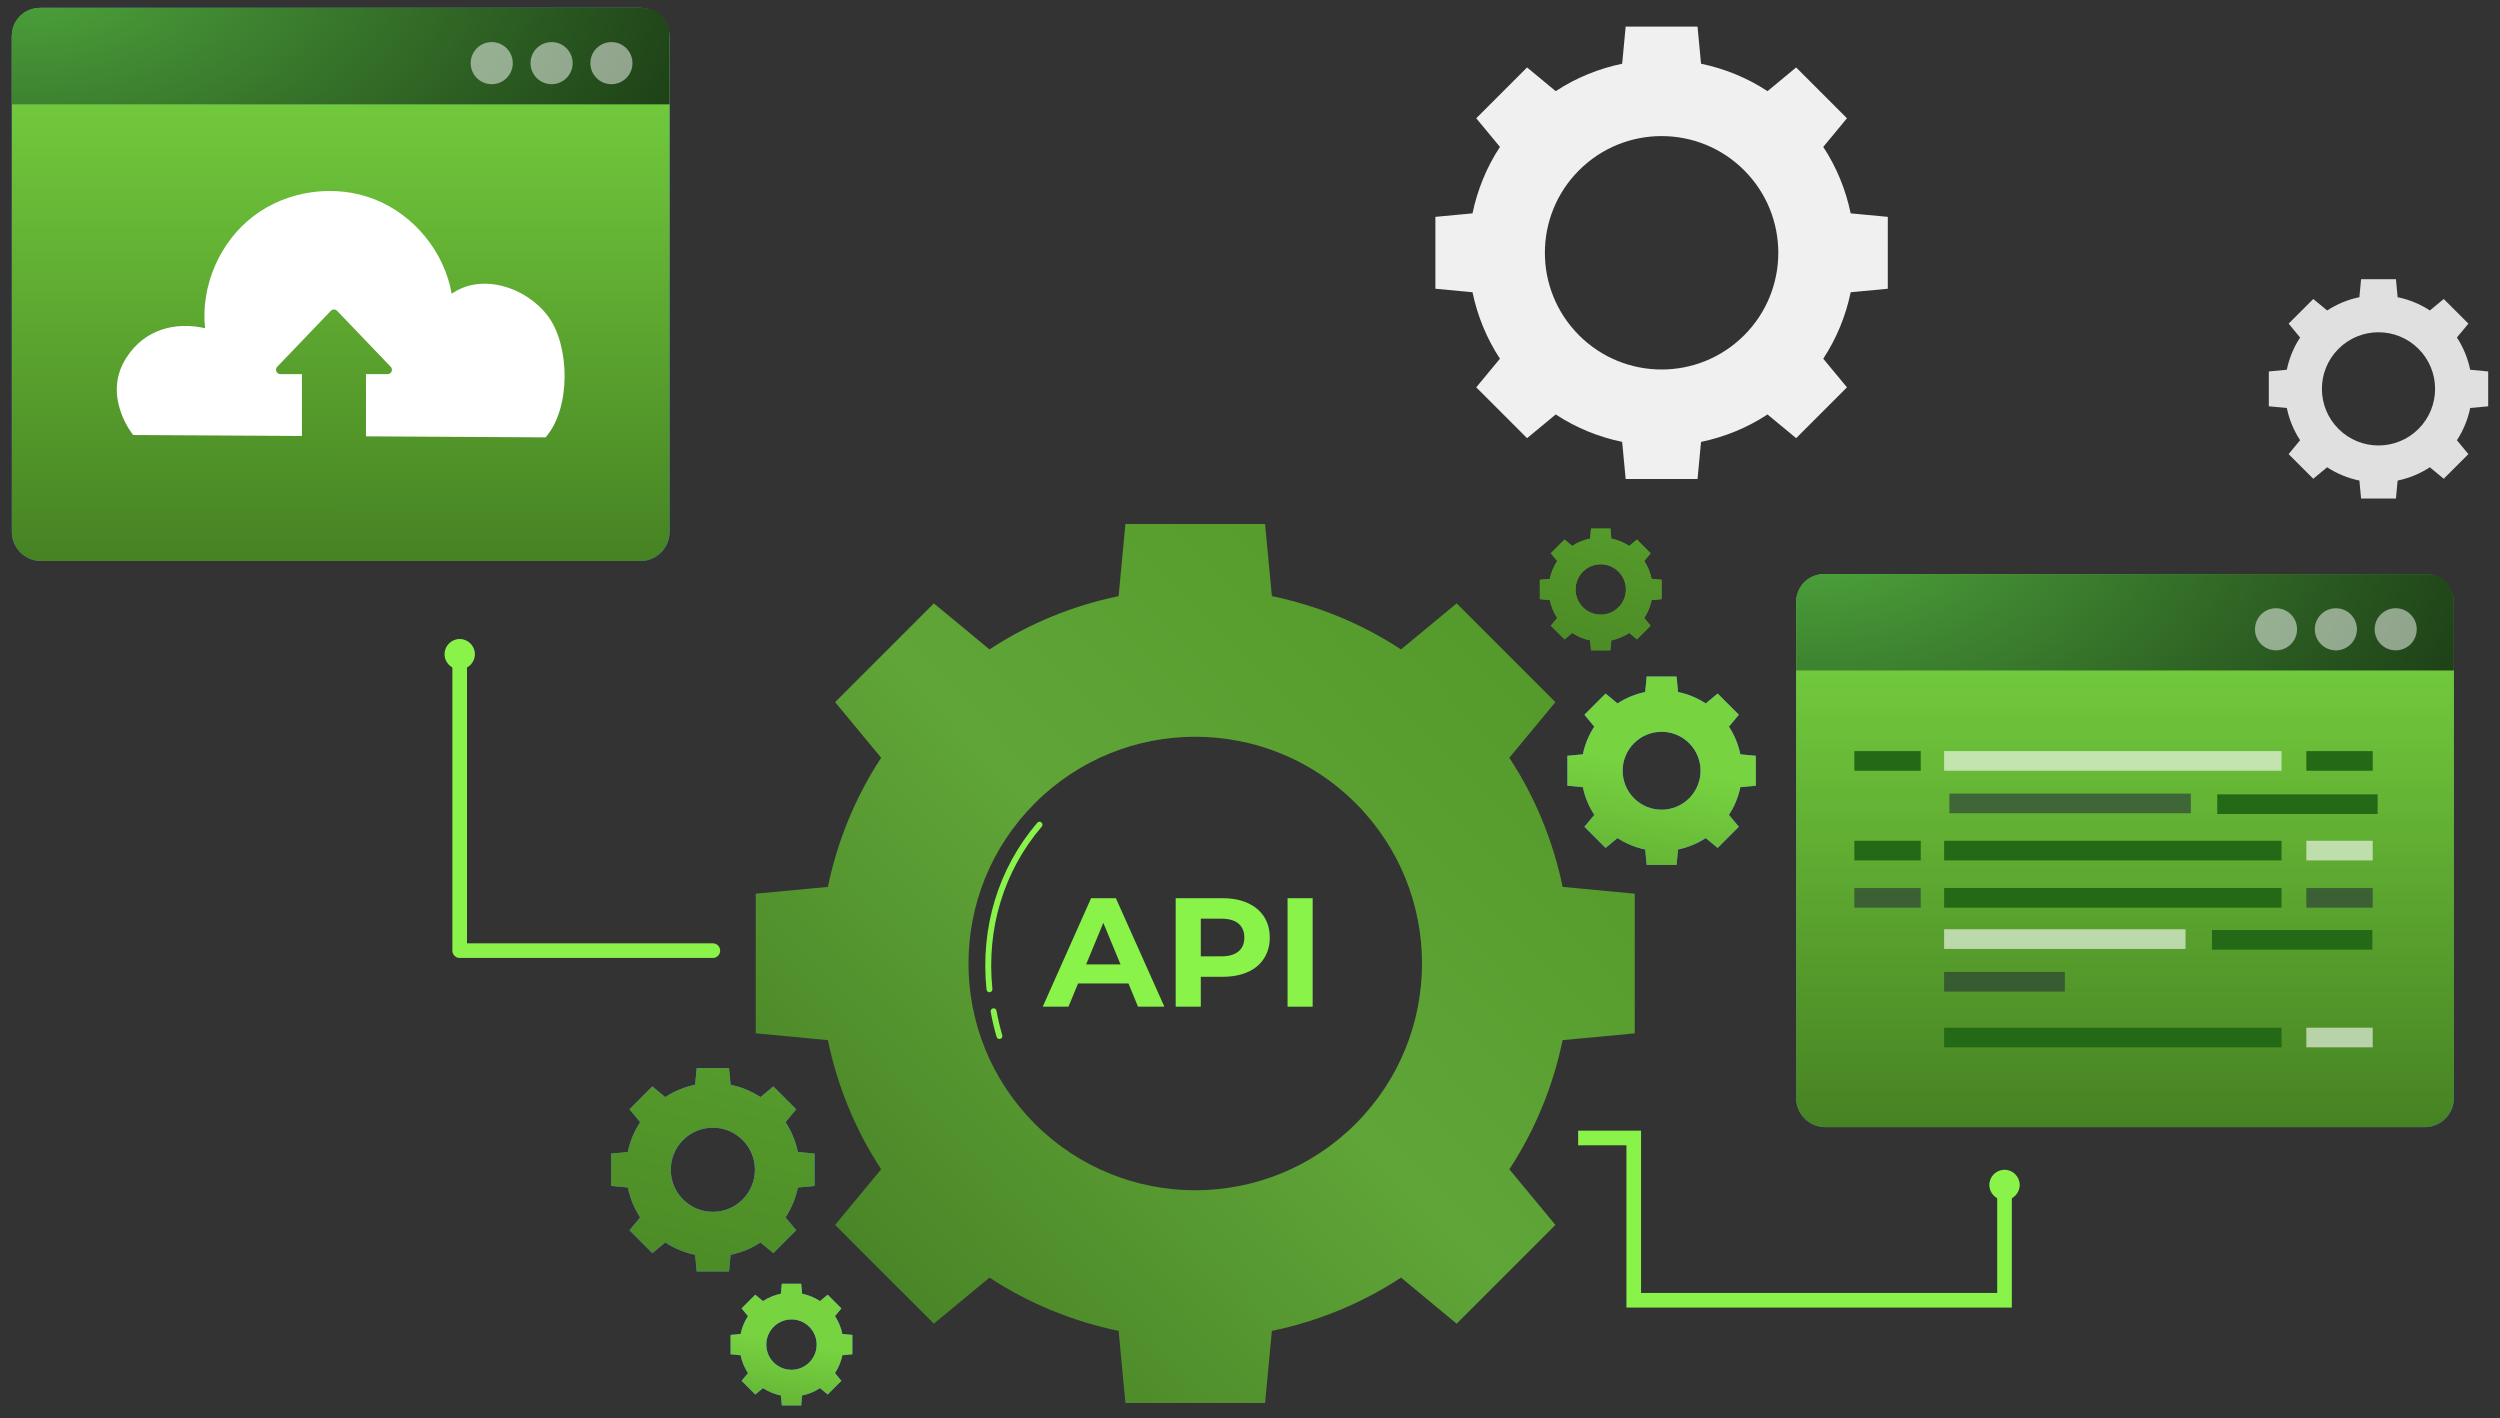<svg xmlns="http://www.w3.org/2000/svg" width="171" height="97" viewBox="0 0 171 97" fill="none"><rect x="0" y="0" width="171" height="97" fill="#333333" stroke="none"/><g id="Group 45293"><g id="Background_complete"><path id="Vector" d="M102.596 10.047C101.672 11.455 101.051 13 100.72 14.594L98.181 14.833V19.749L100.72 19.989C101.05 21.582 101.672 23.128 102.596 24.535L100.975 26.494L104.451 29.97L106.41 28.349C107.817 29.273 109.362 29.894 110.956 30.225L111.195 32.764L116.111 32.764L116.351 30.225C117.945 29.894 119.49 29.273 120.897 28.349L122.856 29.97L126.332 26.494L124.711 24.535C125.635 23.128 126.256 21.583 126.587 19.989L129.125 19.75L129.126 14.833L126.587 14.594C126.256 13 125.634 11.455 124.711 10.048L126.332 8.09L122.856 4.613L120.897 6.234C119.49 5.31 117.944 4.689 116.351 4.358L116.111 1.819L111.195 1.82L110.956 4.359C109.362 4.69 107.817 5.311 106.41 6.235L104.451 4.613L100.975 8.09L102.596 10.047ZM119.298 11.646C122.415 14.764 122.416 19.819 119.298 22.936C116.18 26.054 111.125 26.053 108.008 22.936C104.89 19.819 104.89 14.764 108.008 11.646C111.126 8.529 116.18 8.529 119.298 11.646Z" fill="#F0F0F0"></path><path id="Vector_2" d="M157.327 23.086C156.879 23.768 156.578 24.517 156.417 25.291L155.187 25.407V27.791L156.418 27.907C156.578 28.679 156.88 29.429 157.328 30.111L156.541 31.061L158.227 32.747L159.177 31.961C159.86 32.409 160.609 32.71 161.382 32.87L161.498 34.102H163.882L163.998 32.871C164.77 32.71 165.52 32.409 166.202 31.961L167.152 32.747L168.838 31.061L168.052 30.112C168.5 29.429 168.801 28.68 168.961 27.907L170.192 27.791V25.407L168.961 25.291C168.801 24.518 168.5 23.769 168.052 23.087L168.838 22.137L167.152 20.451L166.202 21.237C165.52 20.789 164.77 20.488 163.998 20.328L163.882 19.097H161.498L161.382 20.328C160.609 20.488 159.86 20.789 159.178 21.237L158.228 20.451L156.542 22.137L157.327 23.086ZM165.426 23.861C166.938 25.373 166.938 27.824 165.426 29.336C163.914 30.848 161.463 30.848 159.952 29.336C158.44 27.824 158.44 25.373 159.952 23.861C161.464 22.35 163.915 22.349 165.426 23.861Z" fill="#E0E0E0"></path></g><g id="Screens"><g id="Group"><g id="Group 45294"><g id="Group_2"><path id="Vector_3" d="M43.787 76.755C43.371 77.388 43.092 78.082 42.943 78.799L41.802 78.906V81.117L42.944 81.225C43.092 81.942 43.372 82.637 43.787 83.269L43.058 84.15L44.621 85.713L45.502 84.984C46.135 85.399 46.83 85.678 47.546 85.828L47.654 86.969H49.865L49.972 85.828C50.689 85.679 51.384 85.4 52.017 84.984L52.897 85.713L54.46 84.15L53.731 83.27C54.147 82.637 54.426 81.942 54.575 81.225L55.716 81.118V78.907L54.575 78.799C54.426 78.083 54.147 77.388 53.731 76.755L54.46 75.875L52.897 74.312L52.016 75.041C51.384 74.625 50.689 74.346 49.972 74.197L49.864 73.055H47.654L47.546 74.197C46.829 74.346 46.134 74.625 45.502 75.041L44.621 74.312L43.058 75.875L43.787 76.755ZM50.793 77.978C51.916 79.101 51.917 80.923 50.793 82.046C49.669 83.17 47.848 83.169 46.724 82.046C45.601 80.922 45.601 79.101 46.724 77.977C47.848 76.854 49.669 76.854 50.793 77.978Z" fill="#407BFF"></path><path id="Vector_4" d="M43.787 76.755C43.371 77.388 43.092 78.082 42.943 78.799L41.802 78.906V81.117L42.944 81.225C43.092 81.942 43.372 82.637 43.787 83.269L43.058 84.15L44.621 85.713L45.502 84.984C46.135 85.399 46.83 85.678 47.546 85.828L47.654 86.969H49.865L49.972 85.828C50.689 85.679 51.384 85.4 52.017 84.984L52.897 85.713L54.46 84.15L53.731 83.27C54.147 82.637 54.426 81.942 54.575 81.225L55.716 81.118V78.907L54.575 78.799C54.426 78.083 54.147 77.388 53.731 76.755L54.46 75.875L52.897 74.312L52.016 75.041C51.384 74.625 50.689 74.346 49.972 74.197L49.864 73.055H47.654L47.546 74.197C46.829 74.346 46.134 74.625 45.502 75.041L44.621 74.312L43.058 75.875L43.787 76.755ZM50.793 77.978C51.916 79.101 51.917 80.923 50.793 82.046C49.669 83.17 47.848 83.169 46.724 82.046C45.601 80.922 45.601 79.101 46.724 77.977C47.848 76.854 49.669 76.854 50.793 77.978Z" fill="url(#paint0_linear_1_2292)"></path></g><g id="Group_3"><path id="Vector_5" d="M109.048 49.702C108.664 50.288 108.405 50.932 108.267 51.596L107.21 51.696V53.743L108.268 53.843C108.405 54.506 108.664 55.15 109.049 55.736L108.374 56.552L109.822 58L110.637 57.325C111.224 57.709 111.867 57.968 112.531 58.106L112.63 59.163H114.678L114.778 58.106C115.441 57.969 116.085 57.71 116.671 57.325L117.487 58L118.935 56.552L118.26 55.736C118.645 55.15 118.903 54.507 119.041 53.843L120.098 53.743V51.696L119.041 51.596C118.903 50.933 118.645 50.289 118.26 49.703L118.935 48.887L117.487 47.44L116.671 48.115C116.085 47.73 115.441 47.471 114.778 47.334L114.678 46.276H112.631L112.531 47.334C111.867 47.471 111.224 47.73 110.638 48.115L109.822 47.44L108.374 48.888L109.048 49.702ZM115.538 50.835C116.578 51.875 116.578 53.562 115.538 54.603C114.497 55.644 112.81 55.644 111.769 54.603C110.729 53.562 110.729 51.875 111.769 50.834C112.81 49.794 114.497 49.794 115.538 50.835Z" fill="#407BFF"></path><path id="Vector_6" d="M109.048 49.702C108.664 50.288 108.405 50.932 108.267 51.596L107.21 51.696V53.743L108.268 53.843C108.405 54.506 108.664 55.15 109.049 55.736L108.374 56.552L109.822 58L110.637 57.325C111.224 57.709 111.867 57.968 112.531 58.106L112.63 59.163H114.678L114.778 58.106C115.441 57.969 116.085 57.71 116.671 57.325L117.487 58L118.935 56.552L118.26 55.736C118.645 55.15 118.903 54.507 119.041 53.843L120.098 53.743V51.696L119.041 51.596C118.903 50.933 118.645 50.289 118.26 49.703L118.935 48.887L117.487 47.44L116.671 48.115C116.085 47.73 115.441 47.471 114.778 47.334L114.678 46.276H112.631L112.531 47.334C111.867 47.471 111.224 47.73 110.638 48.115L109.822 47.44L108.374 48.888L109.048 49.702ZM115.538 50.835C116.578 51.875 116.578 53.562 115.538 54.603C114.497 55.644 112.81 55.644 111.769 54.603C110.729 53.562 110.729 51.875 111.769 50.834C112.81 49.794 114.497 49.794 115.538 50.835Z" fill="url(#paint1_linear_1_2292)"></path></g><g id="Group_4"><path id="Vector_7" d="M106.514 38.37C106.265 38.749 106.098 39.165 106.009 39.594L105.325 39.658V40.981L106.009 41.046C106.098 41.475 106.265 41.891 106.513 42.269L106.077 42.796L107.013 43.732L107.54 43.296C107.918 43.544 108.334 43.712 108.763 43.801L108.828 44.484H110.151L110.215 43.801C110.644 43.712 111.06 43.544 111.439 43.296L111.966 43.732L112.902 42.796L112.465 42.269C112.714 41.891 112.881 41.475 112.97 41.046L113.654 40.981V39.658L112.97 39.594C112.881 39.165 112.714 38.749 112.465 38.37L112.901 37.843L111.966 36.907L111.439 37.344C111.06 37.095 110.644 36.928 110.215 36.839L110.151 36.155H108.827L108.763 36.839C108.334 36.928 107.918 37.095 107.54 37.344L107.013 36.907L106.077 37.843L106.514 38.37ZM110.707 39.102C111.38 39.774 111.38 40.865 110.707 41.537C110.035 42.209 108.944 42.209 108.272 41.537C107.6 40.865 107.6 39.774 108.272 39.102C108.944 38.429 110.035 38.429 110.707 39.102Z" fill="url(#paint2_linear_1_2292)"></path><path id="Vector_8" d="M106.514 38.37C106.265 38.749 106.098 39.165 106.009 39.594L105.325 39.658V40.981L106.009 41.046C106.098 41.475 106.265 41.891 106.513 42.269L106.077 42.796L107.013 43.732L107.54 43.296C107.918 43.544 108.334 43.712 108.763 43.801L108.828 44.484H110.151L110.215 43.801C110.644 43.712 111.06 43.544 111.439 43.296L111.966 43.732L112.902 42.796L112.465 42.269C112.714 41.891 112.881 41.475 112.97 41.046L113.654 40.981V39.658L112.97 39.594C112.881 39.165 112.714 38.749 112.465 38.37L112.901 37.843L111.966 36.907L111.439 37.344C111.06 37.095 110.644 36.928 110.215 36.839L110.151 36.155H108.827L108.763 36.839C108.334 36.928 107.918 37.095 107.54 37.344L107.013 36.907L106.077 37.843L106.514 38.37ZM110.707 39.102C111.38 39.774 111.38 40.865 110.707 41.537C110.035 42.209 108.944 42.209 108.272 41.537C107.6 40.865 107.6 39.774 108.272 39.102C108.944 38.429 110.035 38.429 110.707 39.102Z" fill="url(#paint3_linear_1_2292)"></path></g><g id="Group_5"><path id="Vector_9" d="M51.162 90.022C50.913 90.401 50.746 90.817 50.657 91.246L49.974 91.31V92.633L50.657 92.698C50.746 93.127 50.913 93.543 51.162 93.921L50.726 94.448L51.661 95.384L52.188 94.948C52.567 95.196 52.983 95.364 53.412 95.452L53.477 96.136H54.8L54.864 95.452C55.293 95.363 55.709 95.196 56.088 94.947L56.615 95.383L57.55 94.448L57.114 93.921C57.363 93.542 57.53 93.126 57.619 92.697L58.302 92.633V91.309L57.619 91.245C57.53 90.816 57.363 90.4 57.114 90.022L57.55 89.495L56.614 88.559L56.087 88.995C55.709 88.746 55.293 88.579 54.864 88.49L54.799 87.807H53.476L53.412 88.49C52.983 88.579 52.567 88.746 52.188 88.995L51.661 88.558L50.725 89.494L51.162 90.022ZM55.355 90.754C56.028 91.426 56.028 92.517 55.355 93.189C54.683 93.861 53.593 93.861 52.92 93.189C52.248 92.517 52.248 91.426 52.92 90.754C53.593 90.081 54.683 90.081 55.355 90.754Z" fill="#407BFF"></path><path id="Vector_10" d="M51.162 90.022C50.913 90.401 50.746 90.817 50.657 91.246L49.974 91.31V92.633L50.657 92.698C50.746 93.127 50.913 93.543 51.162 93.921L50.726 94.448L51.661 95.384L52.188 94.948C52.567 95.196 52.983 95.364 53.412 95.452L53.477 96.136H54.8L54.864 95.452C55.293 95.363 55.709 95.196 56.088 94.947L56.615 95.383L57.55 94.448L57.114 93.921C57.363 93.542 57.53 93.126 57.619 92.697L58.302 92.633V91.309L57.619 91.245C57.53 90.816 57.363 90.4 57.114 90.022L57.55 89.495L56.614 88.559L56.087 88.995C55.709 88.746 55.293 88.579 54.864 88.49L54.799 87.807H53.476L53.412 88.49C52.983 88.579 52.567 88.746 52.188 88.995L51.661 88.558L50.725 89.494L51.162 90.022ZM55.355 90.754C56.028 91.426 56.028 92.517 55.355 93.189C54.683 93.861 53.593 93.861 52.92 93.189C52.248 92.517 52.248 91.426 52.92 90.754C53.593 90.081 54.683 90.081 55.355 90.754Z" fill="url(#paint4_linear_1_2292)"></path></g><g id="Group_6"><g id="Group_7"><path id="Vector_11" d="M60.272 51.831C58.477 54.564 57.27 57.566 56.626 60.664L51.694 61.128L51.693 70.68L56.627 71.145C57.269 74.242 58.477 77.244 60.272 79.978L57.121 83.784L63.876 90.538L67.681 87.388C70.415 89.183 73.418 90.39 76.514 91.033L76.979 95.966L86.531 95.966L86.996 91.034C90.093 90.391 93.096 89.183 95.829 87.388L99.635 90.539L106.389 83.784L103.239 79.979C105.034 77.245 106.241 74.242 106.883 71.146L111.816 70.681L111.817 61.129L106.884 60.663C106.241 57.567 105.033 54.565 103.238 51.831L106.389 48.026L99.634 41.271L95.829 44.421C93.095 42.626 90.092 41.418 86.996 40.776L86.531 35.843L76.978 35.843L76.514 40.776C73.417 41.418 70.415 42.625 67.681 44.42L63.876 41.27L57.121 48.025L60.272 51.831ZM92.723 54.937C98.78 60.993 98.78 70.814 92.723 76.872C86.665 82.929 76.844 82.928 70.787 76.872C64.73 70.814 64.73 60.994 70.788 54.936C76.845 48.88 86.665 48.879 92.723 54.937Z" fill="url(#paint5_linear_1_2292)"></path></g><g id="Group_8"><path id="Vector_12" d="M77.185 67.268H73.74L73.083 68.858H71.323L74.63 61.438H76.326L79.644 68.858H77.842L77.185 67.268ZM76.644 65.965L75.467 63.124L74.29 65.965H76.644Z" fill="#89F34A"></path><path id="Vector_13" d="M85.341 61.767C85.825 61.986 86.197 62.297 86.459 62.699C86.721 63.102 86.852 63.579 86.852 64.13C86.852 64.675 86.721 65.15 86.459 65.556C86.198 65.963 85.825 66.274 85.341 66.489C84.857 66.704 84.286 66.812 83.629 66.812H82.134V68.858H80.417V61.438H83.629C84.286 61.438 84.857 61.548 85.341 61.767ZM84.71 65.079C84.979 64.857 85.113 64.541 85.113 64.131C85.113 63.714 84.979 63.394 84.71 63.172C84.442 62.949 84.049 62.837 83.534 62.837H82.135V65.413H83.534C84.049 65.413 84.442 65.302 84.71 65.079Z" fill="#89F34A"></path><path id="Vector_14" d="M88.069 61.438H89.786V68.858H88.069V61.438Z" fill="#89F34A"></path></g><g id="Group_9"><path id="Vector_15" d="M67.678 67.87C67.576 67.87 67.487 67.792 67.477 67.688C67.045 63.454 68.279 59.401 70.95 56.275C71.022 56.19 71.151 56.18 71.235 56.253C71.32 56.326 71.33 56.454 71.257 56.539C68.659 59.579 67.46 63.525 67.88 67.647C67.891 67.758 67.81 67.858 67.699 67.869C67.692 67.87 67.685 67.87 67.678 67.87Z" fill="#89F34A"></path></g><g id="Group_10"><path id="Vector_16" d="M68.362 71.069C68.274 71.069 68.193 71.012 68.167 70.924C68.002 70.359 67.866 69.781 67.763 69.205C67.743 69.095 67.816 68.99 67.926 68.97C68.037 68.951 68.141 69.024 68.161 69.134C68.262 69.695 68.395 70.259 68.556 70.81C68.588 70.917 68.526 71.03 68.419 71.061C68.399 71.067 68.38 71.069 68.362 71.069Z" fill="#89F34A"></path></g></g><path id="Vector_17" d="M31.443 44.746V65.024H48.759" stroke="#89F34A" stroke-miterlimit="10" stroke-linecap="round" stroke-linejoin="round"></path><path id="Vector_18" d="M31.445 45.785C32.018 45.785 32.483 45.32 32.483 44.747C32.483 44.174 32.018 43.709 31.445 43.709C30.872 43.709 30.407 44.174 30.407 44.747C30.407 45.32 30.872 45.785 31.445 45.785Z" fill="#89F34A"></path><path id="Vector_19" d="M137.109 82.088C137.682 82.088 138.147 81.624 138.147 81.05C138.147 80.477 137.682 80.013 137.109 80.013C136.536 80.013 136.071 80.477 136.071 81.05C136.071 81.624 136.536 82.088 137.109 82.088Z" fill="#89F34A"></path><path id="Vector_20" d="M137.109 80.897V88.938H111.748V77.837H107.945" stroke="#89F34A" stroke-miterlimit="10"></path></g><g id="Group_11"><path id="Vector_21" d="M165.847 77.097H124.854C123.75 77.097 122.854 76.202 122.854 75.098V41.263C122.854 40.159 123.75 39.264 124.854 39.264H165.847C166.951 39.264 167.847 40.159 167.847 41.263V75.098C167.847 76.202 166.951 77.097 165.847 77.097Z" fill="#407BFF"></path><path id="Vector_22" d="M165.847 77.097H124.854C123.75 77.097 122.854 76.202 122.854 75.098V41.263C122.854 40.159 123.75 39.264 124.854 39.264H165.847C166.951 39.264 167.847 40.159 167.847 41.263V75.098C167.847 76.202 166.951 77.097 165.847 77.097Z" fill="url(#paint6_linear_1_2292)"></path><path id="Vector_23" d="M167.847 45.861H122.854V41.138C122.854 40.103 123.694 39.264 124.729 39.264H166.006C167.022 39.264 167.847 40.088 167.847 41.105V45.861H167.847Z" fill="url(#paint7_radial_1_2292)"></path></g><g id="Group_12"><path id="Vector_24" opacity="0.5" d="M165.306 43.044C165.306 43.839 164.661 44.484 163.866 44.484C163.07 44.484 162.426 43.839 162.426 43.044C162.426 42.248 163.071 41.603 163.866 41.603C164.661 41.603 165.306 42.248 165.306 43.044Z" fill="white"></path><path id="Vector_25" opacity="0.5" d="M161.214 43.044C161.214 43.839 160.569 44.484 159.774 44.484C158.979 44.484 158.334 43.839 158.334 43.044C158.334 42.248 158.979 41.603 159.774 41.603C160.569 41.603 161.214 42.248 161.214 43.044Z" fill="white"></path><path id="Vector_26" opacity="0.5" d="M157.12 43.044C157.12 43.839 156.475 44.484 155.68 44.484C154.885 44.484 154.24 43.839 154.24 43.044C154.24 42.248 154.885 41.603 155.68 41.603C156.475 41.603 157.12 42.248 157.12 43.044Z" fill="white"></path></g><path id="Vector_27" opacity="0.6" d="M156.057 51.376H132.979V52.719H156.057V51.376Z" fill="white"></path><path id="Vector_28" opacity="0.6" d="M149.852 54.281H133.339V55.624H149.852V54.281Z" fill="#263238"></path><path id="Vector_29" d="M162.294 51.376H157.754V52.719H162.294V51.376Z" fill="#246916"></path><path id="Vector_30" d="M131.378 51.376H126.838V52.719H131.378V51.376Z" fill="#246916"></path><path id="Vector_31" d="M156.057 57.509H132.979V58.852H156.057V57.509Z" fill="#246916"></path><path id="Vector_32" opacity="0.6" d="M162.294 57.509H157.754V58.852H162.294V57.509Z" fill="white"></path><path id="Vector_33" d="M131.378 57.509H126.838V58.852H131.378V57.509Z" fill="#246916"></path><path id="Vector_34" d="M156.057 70.295H132.979V71.638H156.057V70.295Z" fill="#246916"></path><path id="Vector_35" opacity="0.6" d="M162.294 70.295H157.754V71.638H162.294V70.295Z" fill="white"></path><path id="Vector_36" d="M156.057 60.742H132.979V62.085H156.057V60.742Z" fill="#246916"></path><path id="Vector_37" opacity="0.6" d="M162.294 60.742H157.754V62.085H162.294V60.742Z" fill="#263238"></path><path id="Vector_38" opacity="0.6" d="M131.378 60.742H126.838V62.085H131.378V60.742Z" fill="#263238"></path><path id="Vector_39" d="M162.629 54.334H151.66V55.677H162.629V54.334Z" fill="#246916"></path><path id="Vector_40" opacity="0.6" d="M149.492 63.562H132.979V64.905H149.492V63.562Z" fill="white"></path><path id="Vector_41" d="M162.269 63.615H151.3V64.958H162.269V63.615Z" fill="#246916"></path><path id="Vector_42" opacity="0.6" d="M141.236 66.481H132.979V67.824H141.236V66.481Z" fill="#263238"></path></g><g id="Group_13"><g id="Group_14"><path id="Vector_43" d="M43.802 38.372H2.808C1.704 38.372 0.809 37.477 0.809 36.373V2.538C0.809 1.434 1.704 0.539 2.808 0.539H43.801C44.906 0.539 45.801 1.434 45.801 2.538V36.373C45.801 37.478 44.906 38.372 43.802 38.372Z" fill="#407BFF"></path><path id="Vector_44" d="M43.802 38.372H2.808C1.704 38.372 0.809 37.477 0.809 36.373V2.538C0.809 1.434 1.704 0.539 2.808 0.539H43.801C44.906 0.539 45.801 1.434 45.801 2.538V36.373C45.801 37.478 44.906 38.372 43.802 38.372Z" fill="url(#paint8_linear_1_2292)"></path><path id="Vector_45" d="M45.801 7.136H0.809V2.413C0.809 1.378 1.648 0.539 2.683 0.539H43.96C44.977 0.539 45.801 1.363 45.801 2.38V7.136Z" fill="url(#paint9_radial_1_2292)"></path></g><g id="Group_15"><path id="Vector_46" opacity="0.5" d="M43.262 4.319C43.262 5.114 42.617 5.759 41.822 5.759C41.026 5.759 40.382 5.114 40.382 4.319C40.382 3.523 41.027 2.879 41.822 2.879C42.617 2.879 43.262 3.523 43.262 4.319Z" fill="white"></path><path id="Vector_47" opacity="0.5" d="M39.169 4.319C39.169 5.114 38.524 5.759 37.729 5.759C36.934 5.759 36.289 5.114 36.289 4.319C36.289 3.523 36.934 2.879 37.729 2.879C38.524 2.879 39.169 3.523 39.169 4.319Z" fill="white"></path><path id="Vector_48" opacity="0.5" d="M35.075 4.319C35.075 5.114 34.43 5.759 33.635 5.759C32.84 5.759 32.195 5.114 32.195 4.319C32.195 3.523 32.84 2.879 33.635 2.879C34.431 2.879 35.075 3.523 35.075 4.319Z" fill="white"></path></g><path id="Vector_49" d="M37.485 21.629C35.991 19.629 32.935 18.651 30.897 20.095C30.395 17.23 28.32 14.691 25.611 13.629C22.902 12.568 19.655 13.021 17.34 14.783C15.025 16.545 13.723 19.555 14.025 22.449C12.06 22.001 9.896 22.474 8.617 24.507C6.96 27.143 9.108 29.755 9.108 29.755L20.653 29.82V25.589H19.177C18.916 25.589 18.782 25.276 18.963 25.086L20.662 23.313L22.628 21.26C22.745 21.138 22.941 21.138 23.058 21.26L25.024 23.313L26.724 25.086C26.905 25.276 26.77 25.589 26.509 25.589H25.033V29.846L37.32 29.916C39.071 27.904 38.979 23.63 37.485 21.629Z" fill="white"></path></g></g></g><defs><linearGradient id="paint0_linear_1_2292" x1="69.116" y1="20.685" x2="46.847" y2="101.004" gradientUnits="userSpaceOnUse"><stop stop-color="#77D340"></stop><stop offset="1" stop-color="#447E21"></stop></linearGradient><linearGradient id="paint1_linear_1_2292" x1="115.374" y1="52.72" x2="111.881" y2="72.162" gradientUnits="userSpaceOnUse"><stop stop-color="#77D340"></stop><stop offset="1" stop-color="#447E21"></stop></linearGradient><linearGradient id="paint2_linear_1_2292" x1="121.674" y1="4.805" x2="108.342" y2="52.885" gradientUnits="userSpaceOnUse"><stop stop-color="#77D340"></stop><stop offset="1" stop-color="#447E21"></stop></linearGradient><linearGradient id="paint3_linear_1_2292" x1="121.674" y1="4.805" x2="108.342" y2="52.885" gradientUnits="userSpaceOnUse"><stop stop-color="#77D340"></stop><stop offset="1" stop-color="#447E21"></stop></linearGradient><linearGradient id="paint4_linear_1_2292" x1="55.249" y1="91.971" x2="52.991" y2="104.537" gradientUnits="userSpaceOnUse"><stop stop-color="#77D340"></stop><stop offset="1" stop-color="#447E21"></stop></linearGradient><linearGradient id="paint5_linear_1_2292" x1="103.379" y1="19.93" x2="23.117" y2="97.877" gradientUnits="userSpaceOnUse"><stop stop-color="#4E9523"></stop><stop offset="0.427" stop-color="#60A538"></stop><stop offset="0.996" stop-color="#316314"></stop></linearGradient><linearGradient id="paint6_linear_1_2292" x1="145.35" y1="41.137" x2="145.351" y2="78.927" gradientUnits="userSpaceOnUse"><stop stop-color="#77D340"></stop><stop offset="1" stop-color="#447E21"></stop></linearGradient><radialGradient id="paint7_radial_1_2292" cx="0" cy="0" r="1" gradientUnits="userSpaceOnUse" gradientTransform="translate(123.53 36.37) scale(78.913 43.404)"><stop stop-color="#4FA83D"></stop><stop offset="0.98"></stop></radialGradient><linearGradient id="paint8_linear_1_2292" x1="23.304" y1="2.413" x2="23.305" y2="40.202" gradientUnits="userSpaceOnUse"><stop stop-color="#77D340"></stop><stop offset="1" stop-color="#447E21"></stop></linearGradient><radialGradient id="paint9_radial_1_2292" cx="0" cy="0" r="1" gradientUnits="userSpaceOnUse" gradientTransform="translate(1.484 -2.354) scale(78.913 43.401)"><stop stop-color="#4FA83D"></stop><stop offset="0.98"></stop></radialGradient></defs></svg>